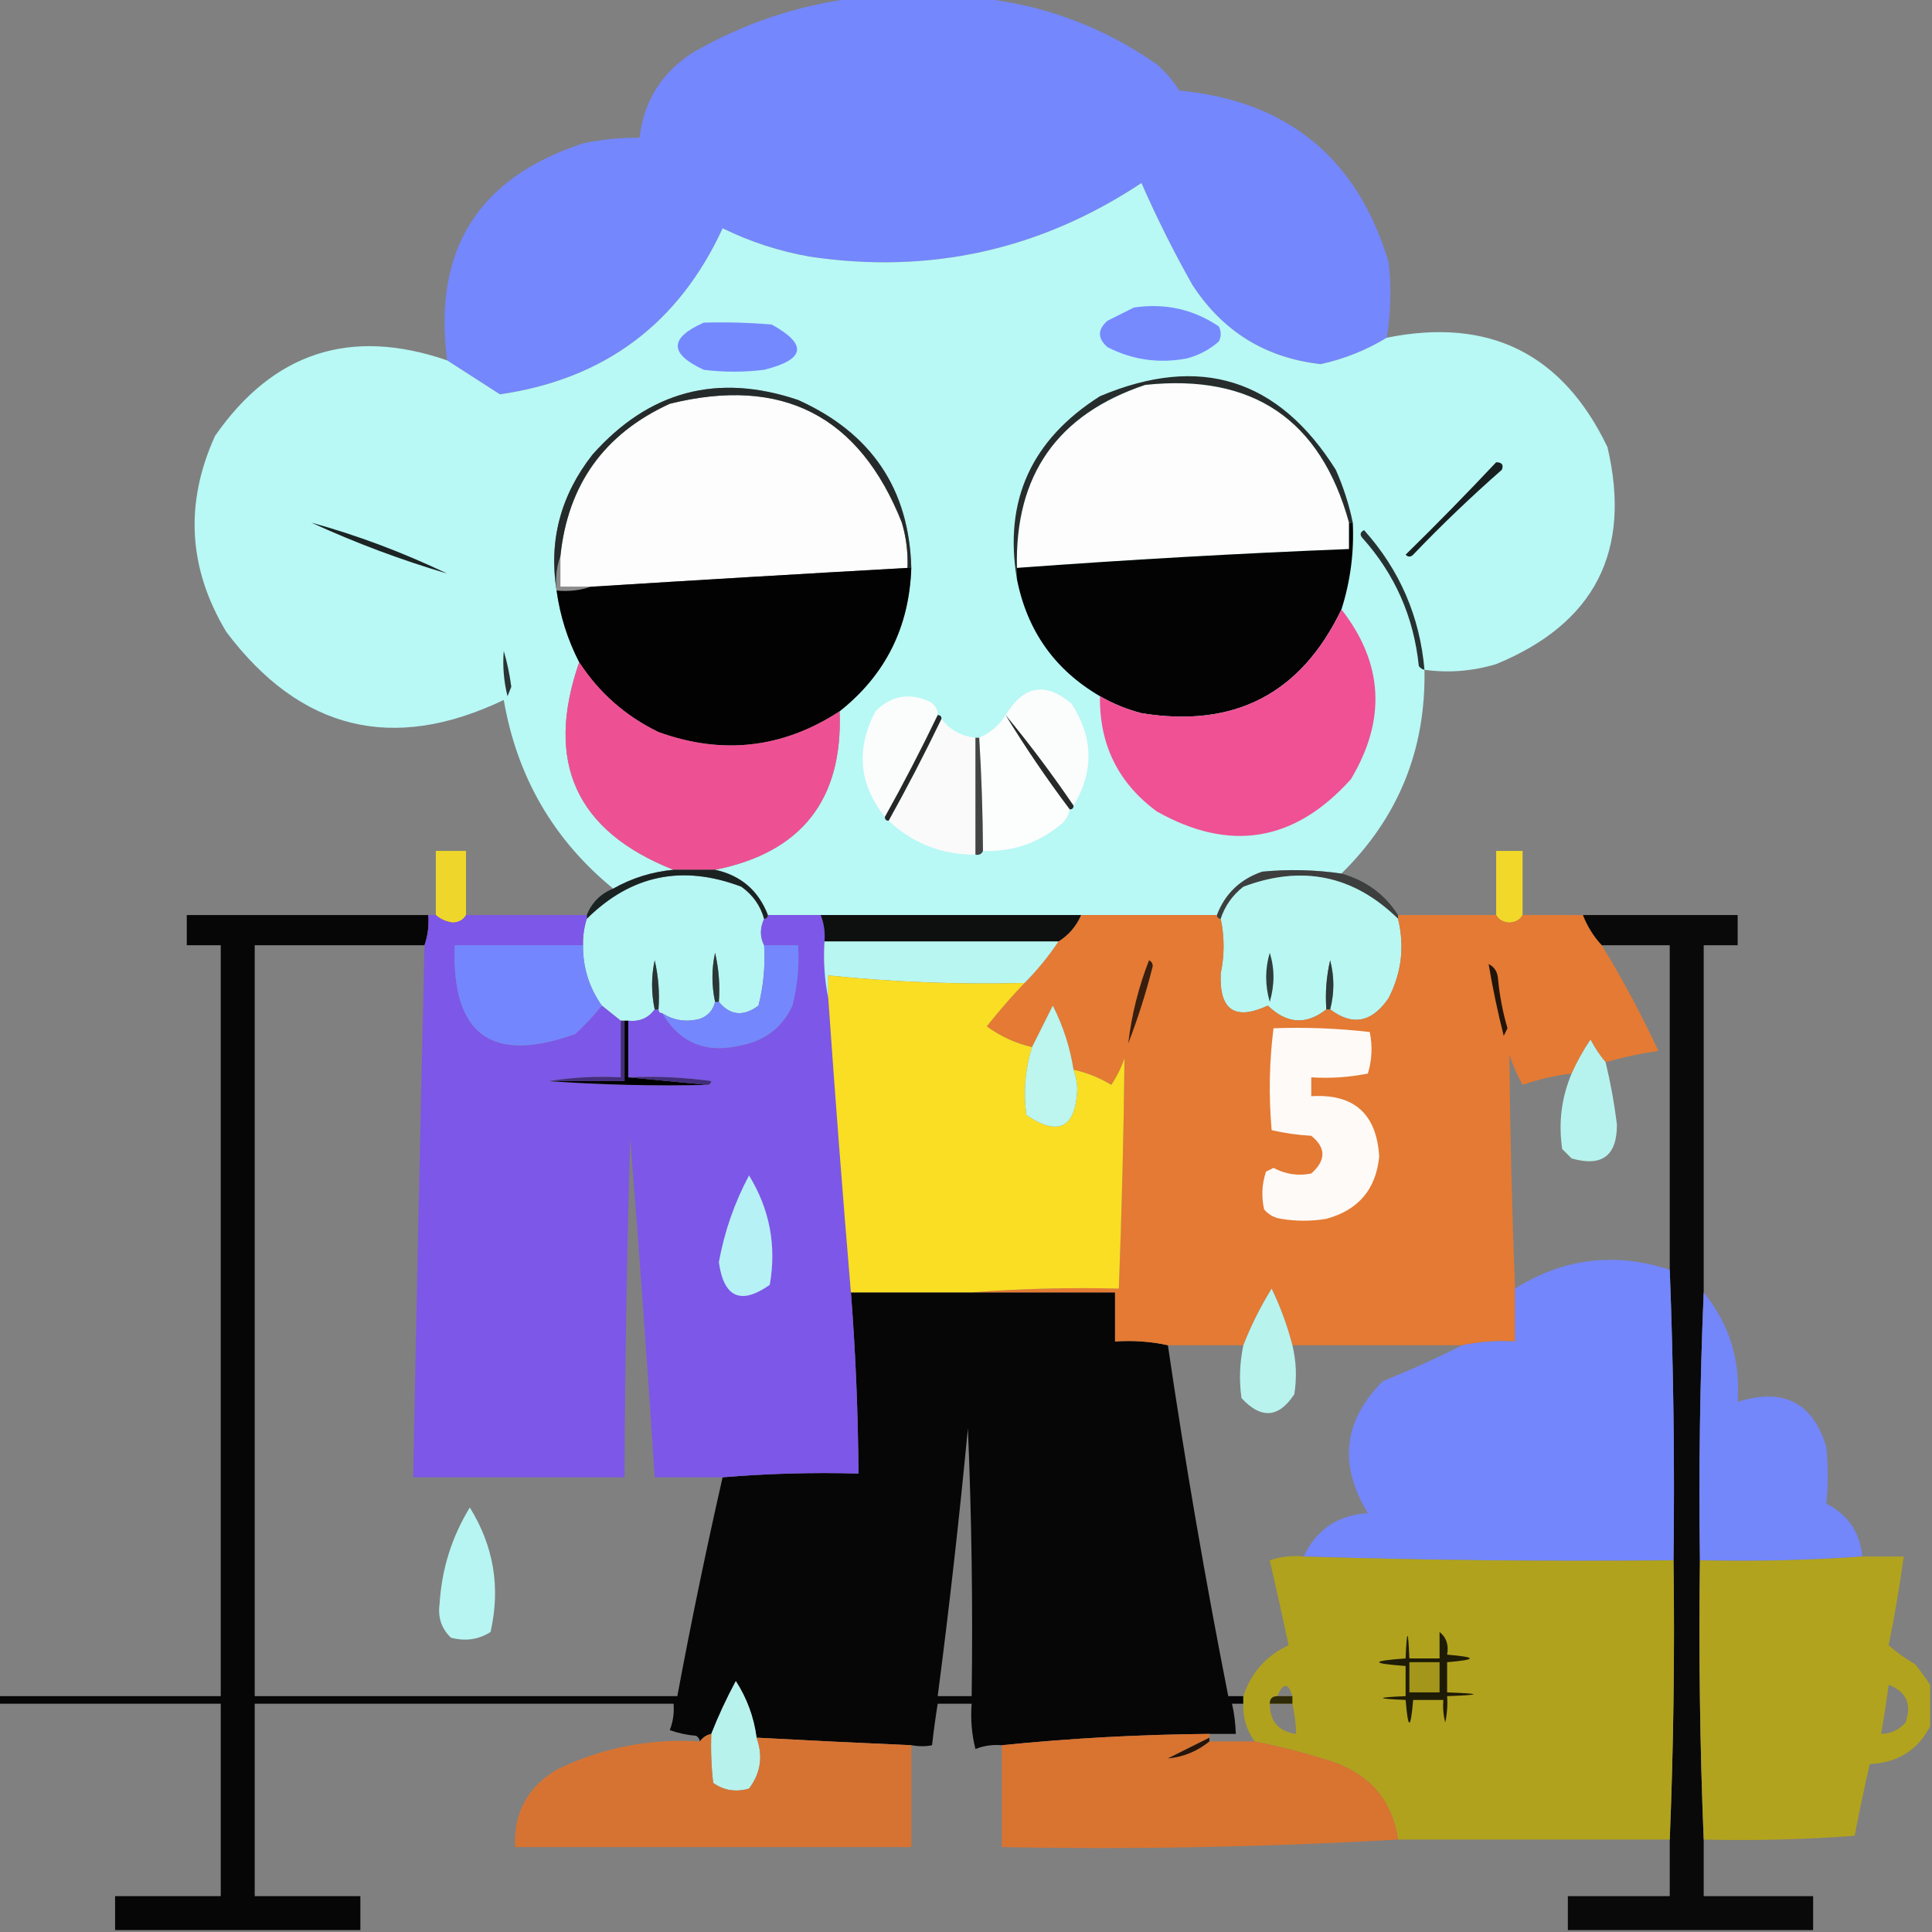 <?xml version="1.0" encoding="UTF-8"?>
<!DOCTYPE svg PUBLIC "-//W3C//DTD SVG 1.1//EN" "http://www.w3.org/Graphics/SVG/1.1/DTD/svg11.dtd">
<svg xmlns="http://www.w3.org/2000/svg" version="1.1" width="512px" height="512px" style="shape-rendering:geometricPrecision; text-rendering:geometricPrecision; image-rendering:optimizeQuality; fill-rule:evenodd; clip-rule:evenodd" xmlns:xlink="http://www.w3.org/1999/xlink">
<rect width="100%" height="100%" fill="#808080" stroke="none"/>
<g><path style="opacity:0.991" fill="#7487fe" d="M 226.5,-0.5 C 237.5,-0.5 248.5,-0.5 259.5,-0.5C 276.619,1.264 292.286,7.097 306.5,17C 308.874,19.039 310.874,21.372 312.5,24C 341.23,26.734 359.73,41.9 368,69.5C 368.756,76.217 368.589,82.883 367.5,89.5C 362.052,92.808 356.218,95.141 350,96.5C 335.377,94.854 324.043,87.854 316,75.5C 311.006,66.645 306.506,57.645 302.5,48.5C 275.687,66.269 246.354,72.769 214.5,68C 206.476,66.578 198.809,64.078 191.5,60.5C 179.842,85.815 160.176,100.482 132.5,104.5C 127.84,101.51 123.173,98.51 118.5,95.5C 114.683,66.281 126.683,47.114 154.5,38C 159.448,36.95 164.448,36.45 169.5,36.5C 170.592,26.882 175.258,19.382 183.5,14C 196.941,6.231 211.274,1.397 226.5,-0.5 Z"/></g>
<g><path style="opacity:0.995" fill="#b8f8f5" d="M 367.5,89.5 C 394.622,84.029 414.122,93.695 426,118.5C 432.466,146.069 422.632,165.236 396.5,176C 390.182,177.885 383.849,178.385 377.5,177.5C 377.89,198.711 370.556,216.711 355.5,231.5C 348.528,230.492 341.528,230.325 334.5,231C 328.656,233.012 324.656,236.846 322.5,242.5C 310.5,242.5 298.5,242.5 286.5,242.5C 263.5,242.5 240.5,242.5 217.5,242.5C 212.833,242.5 208.167,242.5 203.5,242.5C 200.986,235.986 196.32,231.986 189.5,230.5C 212.416,225.912 223.416,211.912 222.5,188.5C 234.644,178.878 240.978,166.212 241.5,150.5C 240.932,129.586 230.932,114.753 211.5,106C 190.138,98.787 171.972,103.62 157,120.5C 148.564,131.277 145.398,143.277 147.5,156.5C 148.421,163.189 150.421,169.523 153.5,175.5C 144.309,201.959 152.642,220.293 178.5,230.5C 172.774,231.037 167.44,232.703 162.5,235.5C 146.68,222.543 137.013,205.876 133.5,185.5C 104.137,199.549 79.637,193.549 60,167.5C 49.87,150.688 48.87,133.354 57,115.5C 72.41,93.353 92.91,86.686 118.5,95.5C 123.173,98.51 127.84,101.51 132.5,104.5C 160.176,100.482 179.842,85.815 191.5,60.5C 198.809,64.078 206.476,66.578 214.5,68C 246.354,72.769 275.687,66.269 302.5,48.5C 306.506,57.645 311.006,66.645 316,75.5C 324.043,87.854 335.377,94.854 350,96.5C 356.218,95.141 362.052,92.808 367.5,89.5 Z"/></g>
<g><path style="opacity:1" fill="#768afe" d="M 300.5,81.5 C 308.743,80.278 316.243,81.944 323,86.5C 323.667,87.833 323.667,89.167 323,90.5C 320.531,92.651 317.698,94.151 314.5,95C 307.097,96.378 300.097,95.378 293.5,92C 290.833,89.667 290.833,87.333 293.5,85C 295.925,83.787 298.259,82.621 300.5,81.5 Z"/></g>
<g><path style="opacity:1" fill="#7589fe" d="M 186.5,85.5 C 192.509,85.334 198.509,85.501 204.5,86C 214.088,91.29 213.421,95.29 202.5,98C 197.167,98.667 191.833,98.667 186.5,98C 177.318,93.739 177.318,89.573 186.5,85.5 Z"/></g>
<g><path style="opacity:1" fill="#fdfdfd" d="M 357.5,138.5 C 357.5,140.833 357.5,143.167 357.5,145.5C 328.136,146.669 298.803,148.335 269.5,150.5C 268.887,125.948 280.221,109.781 303.5,102C 331.95,98.98 349.95,111.146 357.5,138.5 Z"/></g>
<g><path style="opacity:1" fill="#fdfdfd" d="M 240.5,150.5 C 212.494,152.078 184.494,153.745 156.5,155.5C 153.833,155.5 151.167,155.5 148.5,155.5C 148.5,152.833 148.5,150.167 148.5,147.5C 150.435,128.465 160.101,114.965 177.5,107C 207.26,99.629 227.76,110.129 239,138.5C 240.156,142.418 240.656,146.418 240.5,150.5 Z"/></g>
<g><path style="opacity:1" fill="#272d2c" d="M 358.5,138.5 C 358.167,138.5 357.833,138.5 357.5,138.5C 349.95,111.146 331.95,98.98 303.5,102C 280.221,109.781 268.887,125.948 269.5,150.5C 269.5,151.5 269.5,152.5 269.5,153.5C 265.974,132.698 273.308,116.532 291.5,105C 317.955,93.82 338.788,100.32 354,124.5C 356.007,129.02 357.507,133.687 358.5,138.5 Z"/></g>
<g><path style="opacity:1" fill="#252b2b" d="M 241.5,150.5 C 241.167,150.5 240.833,150.5 240.5,150.5C 240.656,146.418 240.156,142.418 239,138.5C 227.76,110.129 207.26,99.629 177.5,107C 160.101,114.965 150.435,128.465 148.5,147.5C 147.523,150.287 147.19,153.287 147.5,156.5C 145.398,143.277 148.564,131.277 157,120.5C 171.972,103.62 190.138,98.787 211.5,106C 230.932,114.753 240.932,129.586 241.5,150.5 Z"/></g>
<g><path style="opacity:1" fill="#181f1f" d="M 396.5,122.5 C 398.028,122.517 398.528,123.184 398,124.5C 389.864,131.635 382.03,139.135 374.5,147C 373.833,147.667 373.167,147.667 372.5,147C 380.702,138.965 388.702,130.798 396.5,122.5 Z"/></g>
<g><path style="opacity:1" fill="#1c2424" d="M 82.5,138.5 C 94.581,141.818 106.581,146.318 118.5,152C 106.255,148.387 94.255,143.887 82.5,138.5 Z"/></g>
<g><path style="opacity:1" fill="#030303" d="M 357.5,138.5 C 357.833,138.5 358.167,138.5 358.5,138.5C 358.873,146.364 357.873,154.03 355.5,161.5C 344.798,183.852 327.132,193.019 302.5,189C 298.603,187.981 294.936,186.481 291.5,184.5C 279.545,177.53 272.212,167.197 269.5,153.5C 269.5,152.5 269.5,151.5 269.5,150.5C 298.803,148.335 328.136,146.669 357.5,145.5C 357.5,143.167 357.5,140.833 357.5,138.5 Z"/></g>
<g><path style="opacity:1" fill="#8c8c8c" d="M 148.5,147.5 C 148.5,150.167 148.5,152.833 148.5,155.5C 151.167,155.5 153.833,155.5 156.5,155.5C 153.713,156.477 150.713,156.81 147.5,156.5C 147.19,153.287 147.523,150.287 148.5,147.5 Z"/></g>
<g><path style="opacity:1" fill="#030202" d="M 240.5,150.5 C 240.833,150.5 241.167,150.5 241.5,150.5C 240.978,166.212 234.644,178.878 222.5,188.5C 207.486,198.303 191.486,200.136 174.5,194C 165.746,189.741 158.746,183.574 153.5,175.5C 150.421,169.523 148.421,163.189 147.5,156.5C 150.713,156.81 153.713,156.477 156.5,155.5C 184.494,153.745 212.494,152.078 240.5,150.5 Z"/></g>
<g><path style="opacity:1" fill="#263231" d="M 377.5,177.5 C 376.883,177.389 376.383,177.056 376,176.5C 374.668,163.49 369.668,152.156 361,142.5C 360.312,141.668 360.479,141.002 361.5,140.5C 370.941,151.049 376.274,163.382 377.5,177.5 Z"/></g>
<g><path style="opacity:1" fill="#ef5194" d="M 355.5,161.5 C 366.607,175.754 367.44,190.754 358,206.5C 343.073,223.128 325.906,225.961 306.5,215C 296.314,207.46 291.314,197.294 291.5,184.5C 294.936,186.481 298.603,187.981 302.5,189C 327.132,193.019 344.798,183.852 355.5,161.5 Z"/></g>
<g><path style="opacity:1" fill="#ee5193" d="M 153.5,175.5 C 158.746,183.574 165.746,189.741 174.5,194C 191.486,200.136 207.486,198.303 222.5,188.5C 223.416,211.912 212.416,225.912 189.5,230.5C 185.833,230.5 182.167,230.5 178.5,230.5C 152.642,220.293 144.309,201.959 153.5,175.5 Z"/></g>
<g><path style="opacity:1" fill="#283534" d="M 133.5,172.5 C 134.388,175.483 135.054,178.65 135.5,182C 135.167,182.833 134.833,183.667 134.5,184.5C 133.509,180.555 133.176,176.555 133.5,172.5 Z"/></g>
<g><path style="opacity:1" fill="#fbfcfc" d="M 284.5,213.5 C 278.853,205.193 272.853,197.193 266.5,189.5C 271.276,181.621 277.109,180.621 284,186.5C 289.781,195.485 289.948,204.485 284.5,213.5 Z"/></g>
<g><path style="opacity:1" fill="#fbfdfc" d="M 248.5,189.5 C 244.088,198.657 239.422,207.657 234.5,216.5C 227.608,207.798 226.774,198.465 232,188.5C 236.2,184.286 241.034,183.452 246.5,186C 247.823,186.816 248.489,187.983 248.5,189.5 Z"/></g>
<g><path style="opacity:1" fill="#fafafa" d="M 249.5,190.5 C 251.779,193.442 254.779,195.109 258.5,195.5C 258.5,205.833 258.5,216.167 258.5,226.5C 249.536,226.508 241.87,223.508 235.5,217.5C 240.418,208.665 245.085,199.665 249.5,190.5 Z"/></g>
<g><path style="opacity:1" fill="#fcfdfd" d="M 266.5,189.5 C 271.75,198.089 277.417,206.423 283.5,214.5C 283.141,216.371 282.141,217.871 280.5,219C 274.642,223.632 267.976,225.798 260.5,225.5C 260.447,215.488 260.113,205.488 259.5,195.5C 262.453,194.213 264.786,192.213 266.5,189.5 Z"/></g>
<g><path style="opacity:1" fill="#272727" d="M 248.5,189.5 C 249.167,189.5 249.5,189.833 249.5,190.5C 245.085,199.665 240.418,208.665 235.5,217.5C 234.833,217.5 234.5,217.167 234.5,216.5C 239.422,207.657 244.088,198.657 248.5,189.5 Z"/></g>
<g><path style="opacity:1" fill="#282828" d="M 266.5,189.5 C 272.853,197.193 278.853,205.193 284.5,213.5C 284.5,214.167 284.167,214.5 283.5,214.5C 277.417,206.423 271.75,198.089 266.5,189.5 Z"/></g>
<g><path style="opacity:1" fill="#444444" d="M 258.5,195.5 C 258.833,195.5 259.167,195.5 259.5,195.5C 260.113,205.488 260.447,215.488 260.5,225.5C 260.158,226.338 259.492,226.672 258.5,226.5C 258.5,216.167 258.5,205.833 258.5,195.5 Z"/></g>
<g><path style="opacity:0.933" fill="#f9de22" d="M 403.5,242.5 C 402.848,243.725 401.681,244.392 400,244.5C 398.319,244.392 397.152,243.725 396.5,242.5C 396.5,236.833 396.5,231.167 396.5,225.5C 398.833,225.5 401.167,225.5 403.5,225.5C 403.5,231.167 403.5,236.833 403.5,242.5 Z"/></g>
<g><path style="opacity:0.927" fill="#f8dd25" d="M 123.5,242.5 C 122.848,243.725 121.681,244.392 120,244.5C 118.213,244.241 116.713,243.575 115.5,242.5C 115.5,236.833 115.5,231.167 115.5,225.5C 118.167,225.5 120.833,225.5 123.5,225.5C 123.5,231.167 123.5,236.833 123.5,242.5 Z"/></g>
<g><path style="opacity:0.631" fill="#151a19" d="M 355.5,231.5 C 361.959,233.307 366.959,236.974 370.5,242.5C 370.5,242.833 370.5,243.167 370.5,243.5C 358.742,231.981 345.076,229.147 329.5,235C 326.629,237.249 324.629,240.082 323.5,243.5C 322.833,243.5 322.5,243.167 322.5,242.5C 324.656,236.846 328.656,233.012 334.5,231C 341.528,230.325 348.528,230.492 355.5,231.5 Z"/></g>
<g><path style="opacity:1" fill="#b6f6f3" d="M 202.5,243.5 C 201.377,245.979 201.377,248.312 202.5,250.5C 202.839,255.93 202.339,261.264 201,266.5C 197.024,269.469 193.524,269.136 190.5,265.5C 190.826,261.116 190.492,256.783 189.5,252.5C 188.577,256.806 188.577,261.139 189.5,265.5C 188.977,267.708 187.644,269.208 185.5,270C 181.851,270.963 178.518,270.463 175.5,268.5C 174.833,268.5 174.5,268.167 174.5,267.5C 174.826,263.116 174.492,258.783 173.5,254.5C 172.577,258.806 172.577,263.139 173.5,267.5C 171.815,269.818 169.481,270.818 166.5,270.5C 166.167,270.5 165.833,270.5 165.5,270.5C 165.167,270.5 164.833,270.5 164.5,270.5C 162.858,269.197 161.191,267.864 159.5,266.5C 156.119,261.73 154.453,256.396 154.5,250.5C 154.448,248.097 154.781,245.764 155.5,243.5C 167.209,231.877 180.876,229.044 196.5,235C 199.528,237.181 201.528,240.014 202.5,243.5 Z"/></g>
<g><path style="opacity:1" fill="#1b2222" d="M 178.5,230.5 C 182.167,230.5 185.833,230.5 189.5,230.5C 196.32,231.986 200.986,235.986 203.5,242.5C 203.5,243.167 203.167,243.5 202.5,243.5C 201.528,240.014 199.528,237.181 196.5,235C 180.876,229.044 167.209,231.877 155.5,243.5C 155.5,243.167 155.5,242.833 155.5,242.5C 156.833,239.167 159.167,236.833 162.5,235.5C 167.44,232.703 172.774,231.037 178.5,230.5 Z"/></g>
<g><path style="opacity:1" fill="#b8f7f2" d="M 370.5,243.5 C 372.275,250.805 371.442,257.805 368,264.5C 363.605,270.979 358.439,271.979 352.5,267.5C 353.634,263.164 353.634,258.831 352.5,254.5C 351.508,258.783 351.174,263.116 351.5,267.5C 346.169,271.694 341.002,271.36 336,266.5C 327.254,270.539 323.088,267.706 323.5,258C 324.512,253.123 324.512,248.29 323.5,243.5C 324.629,240.082 326.629,237.249 329.5,235C 345.076,229.147 358.742,231.981 370.5,243.5 Z"/></g>
<g><path style="opacity:0.955" fill="#000000" d="M 113.5,242.5 C 113.721,245.279 113.388,247.946 112.5,250.5C 97.5,250.5 82.5,250.5 67.5,250.5C 67.5,316.833 67.5,383.167 67.5,449.5C 104.833,449.5 142.167,449.5 179.5,449.5C 183.116,430.086 187.116,410.753 191.5,391.5C 203.322,390.505 215.322,390.172 227.5,390.5C 227.403,374.474 226.736,358.474 225.5,342.5C 236.167,342.5 246.833,342.5 257.5,342.5C 270.167,342.5 282.833,342.5 295.5,342.5C 295.5,346.833 295.5,351.167 295.5,355.5C 300.363,355.181 305.03,355.514 309.5,356.5C 314.077,387.63 319.411,418.63 325.5,449.5C 326.833,449.5 328.167,449.5 329.5,449.5C 329.5,450.167 329.5,450.833 329.5,451.5C 328.5,451.5 327.5,451.5 326.5,451.5C 327.092,454.127 327.425,456.794 327.5,459.5C 325.167,459.5 322.833,459.5 320.5,459.5C 301.968,459.659 283.635,460.659 265.5,462.5C 263.08,462.292 260.747,462.626 258.5,463.5C 257.509,459.555 257.176,455.555 257.5,451.5C 254.5,451.5 251.5,451.5 248.5,451.5C 247.92,455.142 247.42,458.809 247,462.5C 245.374,462.854 243.541,462.854 241.5,462.5C 227.829,461.903 214.163,461.237 200.5,460.5C 199.787,455.077 197.954,450.077 195,445.5C 192.511,450.137 190.344,454.804 188.5,459.5C 187.222,459.782 186.222,460.449 185.5,461.5C 185.389,460.883 185.056,460.383 184.5,460C 182.1,459.814 179.766,459.314 177.5,458.5C 178.374,456.253 178.708,453.92 178.5,451.5C 141.5,451.5 104.5,451.5 67.5,451.5C 67.5,468.5 67.5,485.5 67.5,502.5C 76.833,502.5 86.167,502.5 95.5,502.5C 95.5,505.5 95.5,508.5 95.5,511.5C 73.833,511.5 52.167,511.5 30.5,511.5C 30.5,508.5 30.5,505.5 30.5,502.5C 39.833,502.5 49.167,502.5 58.5,502.5C 58.5,485.5 58.5,468.5 58.5,451.5C 38.833,451.5 19.167,451.5 -0.5,451.5C -0.5,450.833 -0.5,450.167 -0.5,449.5C 19.167,449.5 38.833,449.5 58.5,449.5C 58.5,383.167 58.5,316.833 58.5,250.5C 55.5,250.5 52.5,250.5 49.5,250.5C 49.5,247.833 49.5,245.167 49.5,242.5C 70.833,242.5 92.167,242.5 113.5,242.5 Z M 256.5,378.5 C 257.498,401.994 257.831,425.661 257.5,449.5C 254.5,449.5 251.5,449.5 248.5,449.5C 251.577,425.882 254.244,402.215 256.5,378.5 Z"/></g>
<g><path style="opacity:0.995" fill="#7d57e7" d="M 113.5,242.5 C 114.167,242.5 114.833,242.5 115.5,242.5C 116.713,243.575 118.213,244.241 120,244.5C 121.681,244.392 122.848,243.725 123.5,242.5C 134.167,242.5 144.833,242.5 155.5,242.5C 155.5,242.833 155.5,243.167 155.5,243.5C 154.781,245.764 154.448,248.097 154.5,250.5C 143.167,250.5 131.833,250.5 120.5,250.5C 119.603,274.211 130.27,282.045 152.5,274C 155.067,271.604 157.4,269.104 159.5,266.5C 161.191,267.864 162.858,269.197 164.5,270.5C 164.5,275.5 164.5,280.5 164.5,285.5C 157.978,285.177 151.645,285.51 145.5,286.5C 159.323,287.496 173.323,287.829 187.5,287.5C 188.043,287.44 188.376,287.107 188.5,286.5C 181.197,285.503 173.863,285.169 166.5,285.5C 166.5,280.5 166.5,275.5 166.5,270.5C 169.481,270.818 171.815,269.818 173.5,267.5C 173.833,267.5 174.167,267.5 174.5,267.5C 174.5,268.167 174.833,268.5 175.5,268.5C 180.194,276.465 187.194,279.299 196.5,277C 202.793,275.774 207.293,272.274 210,266.5C 211.339,261.264 211.839,255.93 211.5,250.5C 208.5,250.5 205.5,250.5 202.5,250.5C 201.377,248.312 201.377,245.979 202.5,243.5C 203.167,243.5 203.5,243.167 203.5,242.5C 208.167,242.5 212.833,242.5 217.5,242.5C 218.369,244.717 218.702,247.05 218.5,249.5C 218.179,254.695 218.513,259.695 219.5,264.5C 221.32,290.662 223.32,316.662 225.5,342.5C 226.736,358.474 227.403,374.474 227.5,390.5C 215.322,390.172 203.322,390.505 191.5,391.5C 185.5,391.5 179.5,391.5 173.5,391.5C 171.571,361.488 169.404,331.488 167,301.5C 166.138,331.495 165.638,361.495 165.5,391.5C 146.833,391.5 128.167,391.5 109.5,391.5C 110.412,344.498 111.412,297.498 112.5,250.5C 113.388,247.946 113.721,245.279 113.5,242.5 Z"/></g>
<g><path style="opacity:0.99" fill="#e57a33" d="M 286.5,242.5 C 298.5,242.5 310.5,242.5 322.5,242.5C 322.5,243.167 322.833,243.5 323.5,243.5C 324.512,248.29 324.512,253.123 323.5,258C 323.088,267.706 327.254,270.539 336,266.5C 341.002,271.36 346.169,271.694 351.5,267.5C 351.833,267.5 352.167,267.5 352.5,267.5C 358.439,271.979 363.605,270.979 368,264.5C 371.442,257.805 372.275,250.805 370.5,243.5C 370.5,243.167 370.5,242.833 370.5,242.5C 379.167,242.5 387.833,242.5 396.5,242.5C 397.152,243.725 398.319,244.392 400,244.5C 401.681,244.392 402.848,243.725 403.5,242.5C 408.833,242.5 414.167,242.5 419.5,242.5C 420.669,245.511 422.336,248.178 424.5,250.5C 430.041,259.585 435.041,268.918 439.5,278.5C 434.761,279.185 430.095,280.185 425.5,281.5C 423.993,279.711 422.66,277.711 421.5,275.5C 419.568,278.366 417.901,281.366 416.5,284.5C 412.064,285.026 407.731,286.026 403.5,287.5C 402.063,284.959 400.897,282.292 400,279.5C 400.191,300.165 400.691,320.832 401.5,341.5C 401.5,346.167 401.5,350.833 401.5,355.5C 396.737,355.226 392.07,355.559 387.5,356.5C 372.5,356.5 357.5,356.5 342.5,356.5C 341.17,351.348 339.337,346.348 337,341.5C 334.007,346.35 331.507,351.35 329.5,356.5C 322.833,356.5 316.167,356.5 309.5,356.5C 305.03,355.514 300.363,355.181 295.5,355.5C 295.5,351.167 295.5,346.833 295.5,342.5C 282.833,342.5 270.167,342.5 257.5,342.5C 270.323,341.505 283.323,341.171 296.5,341.5C 297.284,321.164 297.784,300.831 298,280.5C 297.115,283 295.948,285.333 294.5,287.5C 291.36,285.594 288.027,284.26 284.5,283.5C 283.573,277.551 281.739,271.885 279,266.5C 277.153,270.193 275.32,273.86 273.5,277.5C 269.133,276.483 265.133,274.65 261.5,272C 264.669,267.999 268.003,264.166 271.5,260.5C 274.848,257.149 277.848,253.482 280.5,249.5C 283.219,247.781 285.219,245.447 286.5,242.5 Z"/></g>
<g><path style="opacity:0.929" fill="#000000" d="M 419.5,242.5 C 433.167,242.5 446.833,242.5 460.5,242.5C 460.5,245.167 460.5,247.833 460.5,250.5C 457.5,250.5 454.5,250.5 451.5,250.5C 451.5,281.167 451.5,311.833 451.5,342.5C 450.502,365.994 450.169,389.661 450.5,413.5C 450.169,438.339 450.502,463.006 451.5,487.5C 451.5,492.5 451.5,497.5 451.5,502.5C 461.167,502.5 470.833,502.5 480.5,502.5C 480.5,505.5 480.5,508.5 480.5,511.5C 458.833,511.5 437.167,511.5 415.5,511.5C 415.5,508.5 415.5,505.5 415.5,502.5C 424.5,502.5 433.5,502.5 442.5,502.5C 442.5,497.5 442.5,492.5 442.5,487.5C 443.498,463.006 443.831,438.339 443.5,413.5C 443.824,387.759 443.49,362.092 442.5,336.5C 442.5,307.833 442.5,279.167 442.5,250.5C 436.5,250.5 430.5,250.5 424.5,250.5C 422.336,248.178 420.669,245.511 419.5,242.5 Z"/></g>
<g><path style="opacity:1" fill="#0d100f" d="M 217.5,242.5 C 240.5,242.5 263.5,242.5 286.5,242.5C 285.219,245.447 283.219,247.781 280.5,249.5C 259.833,249.5 239.167,249.5 218.5,249.5C 218.702,247.05 218.369,244.717 217.5,242.5 Z"/></g>
<g><path style="opacity:1" fill="#b8f6f1" d="M 218.5,249.5 C 239.167,249.5 259.833,249.5 280.5,249.5C 277.848,253.482 274.848,257.149 271.5,260.5C 254.107,260.943 236.774,260.276 219.5,258.5C 219.5,260.5 219.5,262.5 219.5,264.5C 218.513,259.695 218.179,254.695 218.5,249.5 Z"/></g>
<g><path style="opacity:1" fill="#7486fe" d="M 154.5,250.5 C 154.453,256.396 156.119,261.73 159.5,266.5C 157.4,269.104 155.067,271.604 152.5,274C 130.27,282.045 119.603,274.211 120.5,250.5C 131.833,250.5 143.167,250.5 154.5,250.5 Z"/></g>
<g><path style="opacity:1" fill="#7587fd" d="M 202.5,250.5 C 205.5,250.5 208.5,250.5 211.5,250.5C 211.839,255.93 211.339,261.264 210,266.5C 207.293,272.274 202.793,275.774 196.5,277C 187.194,279.299 180.194,276.465 175.5,268.5C 178.518,270.463 181.851,270.963 185.5,270C 187.644,269.208 188.977,267.708 189.5,265.5C 189.833,265.5 190.167,265.5 190.5,265.5C 193.524,269.136 197.024,269.469 201,266.5C 202.339,261.264 202.839,255.93 202.5,250.5 Z"/></g>
<g><path style="opacity:1" fill="#293736" d="M 190.5,265.5 C 190.167,265.5 189.833,265.5 189.5,265.5C 188.577,261.139 188.577,256.806 189.5,252.5C 190.492,256.783 190.826,261.116 190.5,265.5 Z"/></g>
<g><path style="opacity:1" fill="#f9de23" d="M 271.5,260.5 C 268.003,264.166 264.669,267.999 261.5,272C 265.133,274.65 269.133,276.483 273.5,277.5C 271.677,283.371 271.177,289.371 272,295.5C 280.572,301.268 285.072,298.934 285.5,288.5C 285.408,286.742 285.075,285.076 284.5,283.5C 288.027,284.26 291.36,285.594 294.5,287.5C 295.948,285.333 297.115,283 298,280.5C 297.784,300.831 297.284,321.164 296.5,341.5C 283.323,341.171 270.323,341.505 257.5,342.5C 246.833,342.5 236.167,342.5 225.5,342.5C 223.32,316.662 221.32,290.662 219.5,264.5C 219.5,262.5 219.5,260.5 219.5,258.5C 236.774,260.276 254.107,260.943 271.5,260.5 Z"/></g>
<g><path style="opacity:1" fill="#2e3d3c" d="M 336.5,252.5 C 337.811,256.683 337.811,261.016 336.5,265.5C 335.23,261.119 335.23,256.785 336.5,252.5 Z"/></g>
<g><path style="opacity:1" fill="#283534" d="M 174.5,267.5 C 174.167,267.5 173.833,267.5 173.5,267.5C 172.577,263.139 172.577,258.806 173.5,254.5C 174.492,258.783 174.826,263.116 174.5,267.5 Z"/></g>
<g><path style="opacity:1" fill="#2c3a39" d="M 352.5,267.5 C 352.167,267.5 351.833,267.5 351.5,267.5C 351.174,263.116 351.508,258.783 352.5,254.5C 353.634,258.831 353.634,263.164 352.5,267.5 Z"/></g>
<g><path style="opacity:1" fill="#bcf6ee" d="M 284.5,283.5 C 285.075,285.076 285.408,286.742 285.5,288.5C 285.072,298.934 280.572,301.268 272,295.5C 271.177,289.371 271.677,283.371 273.5,277.5C 275.32,273.86 277.153,270.193 279,266.5C 281.739,271.885 283.573,277.551 284.5,283.5 Z"/></g>
<g><path style="opacity:1" fill="#231409" d="M 394.5,255.5 C 396.045,256.23 396.878,257.563 397,259.5C 397.416,263.914 398.25,268.248 399.5,272.5C 399.167,273.167 398.833,273.833 398.5,274.5C 396.908,268.207 395.575,261.874 394.5,255.5 Z"/></g>
<g><path style="opacity:1" fill="#000000" d="M 165.5,270.5 C 165.833,270.5 166.167,270.5 166.5,270.5C 166.5,275.5 166.5,280.5 166.5,285.5C 173.5,286.167 180.5,286.833 187.5,287.5C 173.323,287.829 159.323,287.496 145.5,286.5C 152.167,286.5 158.833,286.5 165.5,286.5C 165.5,281.167 165.5,275.833 165.5,270.5 Z"/></g>
<g><path style="opacity:1" fill="#fefaf8" d="M 337.5,272.5 C 346.085,272.183 354.585,272.517 363,273.5C 363.76,277.225 363.593,280.892 362.5,284.5C 357.544,285.494 352.544,285.827 347.5,285.5C 347.5,287.167 347.5,288.833 347.5,290.5C 358.817,289.815 364.817,295.149 365.5,306.5C 364.655,315.182 359.989,320.682 351.5,323C 347.5,323.667 343.5,323.667 339.5,323C 337.671,322.727 336.171,321.893 335,320.5C 334.248,317.106 334.415,313.773 335.5,310.5C 336.167,310.167 336.833,309.833 337.5,309.5C 340.664,311.194 343.998,311.694 347.5,311C 351.436,307.492 351.436,304.159 347.5,301C 343.911,300.793 340.411,300.293 337,299.5C 336.196,290.422 336.363,281.422 337.5,272.5 Z"/></g>
<g><path style="opacity:1" fill="#371e0f" d="M 304.5,254.5 C 305.097,254.735 305.43,255.235 305.5,256C 303.73,263.02 301.563,269.854 299,276.5C 299.883,268.97 301.716,261.636 304.5,254.5 Z"/></g>
<g><path style="opacity:0.951" fill="#baf9f4" d="M 425.5,281.5 C 426.818,286.923 427.818,292.423 428.5,298C 428.533,306.295 424.533,309.295 416.5,307C 415.667,306.167 414.833,305.333 414,304.5C 412.966,297.561 413.799,290.895 416.5,284.5C 417.901,281.366 419.568,278.366 421.5,275.5C 422.66,277.711 423.993,279.711 425.5,281.5 Z"/></g>
<g><path style="opacity:1" fill="#442e7d" d="M 164.5,270.5 C 164.833,270.5 165.167,270.5 165.5,270.5C 165.5,275.833 165.5,281.167 165.5,286.5C 158.833,286.5 152.167,286.5 145.5,286.5C 151.645,285.51 157.978,285.177 164.5,285.5C 164.5,280.5 164.5,275.5 164.5,270.5 Z"/></g>
<g><path style="opacity:1" fill="#422d7b" d="M 166.5,285.5 C 173.863,285.169 181.197,285.503 188.5,286.5C 188.376,287.107 188.043,287.44 187.5,287.5C 180.5,286.833 173.5,286.167 166.5,285.5 Z"/></g>
<g><path style="opacity:1" fill="#b6f1f5" d="M 198.5,311.5 C 203.99,320.463 205.823,330.129 204,340.5C 196.325,345.892 191.825,343.892 190.5,334.5C 191.978,326.397 194.645,318.73 198.5,311.5 Z"/></g>
<g><path style="opacity:0.99" fill="#7386fc" d="M 442.5,336.5 C 443.49,362.092 443.824,387.759 443.5,413.5C 410.662,413.832 377.996,413.498 345.5,412.5C 348.829,405.356 354.495,401.523 362.5,401C 354.666,388.147 355.999,376.48 366.5,366C 373.762,363.094 380.762,359.927 387.5,356.5C 392.07,355.559 396.737,355.226 401.5,355.5C 401.5,350.833 401.5,346.167 401.5,341.5C 414.305,333.425 427.971,331.758 442.5,336.5 Z"/></g>
<g><path style="opacity:0.963" fill="#baf7f2" d="M 342.5,356.5 C 343.54,360.78 343.706,365.113 343,369.5C 338.861,375.796 334.195,376.129 329,370.5C 328.352,365.796 328.519,361.129 329.5,356.5C 331.507,351.35 334.007,346.35 337,341.5C 339.337,346.348 341.17,351.348 342.5,356.5 Z"/></g>
<g><path style="opacity:0.976" fill="#7386fd" d="M 451.5,342.5 C 458.294,350.889 461.294,360.555 460.5,371.5C 472.612,367.677 480.445,371.677 484,383.5C 484.492,388.551 484.492,393.551 484,398.5C 489.766,401.428 492.933,406.095 493.5,412.5C 479.343,413.496 465.01,413.829 450.5,413.5C 450.169,389.661 450.502,365.994 451.5,342.5 Z"/></g>
<g><path style="opacity:0.956" fill="#b8faf6" d="M 124.5,399.5 C 130.85,409.725 132.683,420.725 130,432.5C 126.817,434.523 123.317,435.023 119.5,434C 116.987,431.604 115.987,428.604 116.5,425C 117.059,415.824 119.726,407.324 124.5,399.5 Z"/></g>
<g><path style="opacity:0.988" fill="#b1a21c" d="M 345.5,412.5 C 377.996,413.498 410.662,413.832 443.5,413.5C 443.831,438.339 443.498,463.006 442.5,487.5C 418.5,487.5 394.5,487.5 370.5,487.5C 369,477.392 363.333,470.559 353.5,467C 346.571,464.738 339.571,462.904 332.5,461.5C 330.35,458.528 329.35,455.195 329.5,451.5C 329.5,450.833 329.5,450.167 329.5,449.5C 331.578,443.257 335.578,438.757 341.5,436C 339.896,428.478 338.229,420.978 336.5,413.5C 339.428,412.516 342.428,412.183 345.5,412.5 Z M 342.5,449.5 C 341.167,449.5 339.833,449.5 338.5,449.5C 340.074,445.874 341.407,445.874 342.5,449.5 Z M 336.5,451.5 C 338.5,451.5 340.5,451.5 342.5,451.5C 343.092,454.127 343.425,456.794 343.5,459.5C 338.858,458.897 336.525,456.231 336.5,451.5 Z"/></g>
<g><path style="opacity:0.98" fill="#b2a31c" d="M 493.5,412.5 C 497.167,412.5 500.833,412.5 504.5,412.5C 503.438,420.373 502.105,428.206 500.5,436C 502.627,437.902 504.96,439.569 507.5,441C 508.977,442.812 510.31,444.645 511.5,446.5C 511.5,450.167 511.5,453.833 511.5,457.5C 508.197,463.83 502.864,467.164 495.5,467.5C 494.059,473.812 492.726,480.145 491.5,486.5C 478.183,487.499 464.85,487.833 451.5,487.5C 450.502,463.006 450.169,438.339 450.5,413.5C 465.01,413.829 479.343,413.496 493.5,412.5 Z M 500.5,446.5 C 505.182,448.248 506.682,451.581 505,456.5C 503.266,458.451 501.099,459.451 498.5,459.5C 499.275,455.186 499.941,450.853 500.5,446.5 Z"/></g>
<g><path style="opacity:1" fill="#1e1b07" d="M 381.5,432.5 C 383.308,433.918 383.975,435.918 383.5,438.5C 391.5,439.167 391.5,439.833 383.5,440.5C 383.5,443.167 383.5,445.833 383.5,448.5C 392.833,448.833 392.833,449.167 383.5,449.5C 383.663,451.857 383.497,454.19 383,456.5C 382.505,454.527 382.338,452.527 382.5,450.5C 379.833,450.5 377.167,450.5 374.5,450.5C 373.833,458.5 373.167,458.5 372.5,450.5C 364.5,450.167 364.5,449.833 372.5,449.5C 372.5,446.833 372.5,444.167 372.5,441.5C 363.167,440.833 363.167,440.167 372.5,439.5C 372.833,431.5 373.167,431.5 373.5,439.5C 376.167,439.5 378.833,439.5 381.5,439.5C 381.5,437.167 381.5,434.833 381.5,432.5 Z"/></g>
<g><path style="opacity:1" fill="#a3961a" d="M 373.5,440.5 C 376.167,440.5 378.833,440.5 381.5,440.5C 381.5,443.167 381.5,445.833 381.5,448.5C 378.833,448.5 376.167,448.5 373.5,448.5C 373.5,445.833 373.5,443.167 373.5,440.5 Z"/></g>
<g><path style="opacity:1" fill="#b8f2ec" d="M 200.5,460.5 C 202.272,465.393 201.605,469.893 198.5,474C 195.007,475.004 191.841,474.504 189,472.5C 188.501,468.179 188.334,463.846 188.5,459.5C 190.344,454.804 192.511,450.137 195,445.5C 197.954,450.077 199.787,455.077 200.5,460.5 Z"/></g>
<g><path style="opacity:0.745" fill="#020200" d="M 338.5,449.5 C 339.833,449.5 341.167,449.5 342.5,449.5C 342.5,450.167 342.5,450.833 342.5,451.5C 340.5,451.5 338.5,451.5 336.5,451.5C 336.5,450.167 337.167,449.5 338.5,449.5 Z"/></g>
<g><path style="opacity:0.992" fill="#d97330" d="M 320.5,459.5 C 320.5,459.833 320.5,460.167 320.5,460.5C 316.86,462.32 313.193,464.153 309.5,466C 313.6,465.619 317.266,464.119 320.5,461.5C 324.5,461.5 328.5,461.5 332.5,461.5C 339.571,462.904 346.571,464.738 353.5,467C 363.333,470.559 369,477.392 370.5,487.5C 335.849,489.493 300.849,490.16 265.5,489.5C 265.5,480.5 265.5,471.5 265.5,462.5C 283.635,460.659 301.968,459.659 320.5,459.5 Z"/></g>
<g><path style="opacity:0.981" fill="#d97331" d="M 188.5,459.5 C 188.334,463.846 188.501,468.179 189,472.5C 191.841,474.504 195.007,475.004 198.5,474C 201.605,469.893 202.272,465.393 200.5,460.5C 214.163,461.237 227.829,461.903 241.5,462.5C 241.5,471.5 241.5,480.5 241.5,489.5C 206.5,489.5 171.5,489.5 136.5,489.5C 136.103,480.46 139.769,473.627 147.5,469C 159.479,463.169 172.146,460.669 185.5,461.5C 186.222,460.449 187.222,459.782 188.5,459.5 Z"/></g>
<g><path style="opacity:1" fill="#241409" d="M 320.5,460.5 C 320.5,460.833 320.5,461.167 320.5,461.5C 317.266,464.119 313.6,465.619 309.5,466C 313.193,464.153 316.86,462.32 320.5,460.5 Z"/></g>
</svg>
